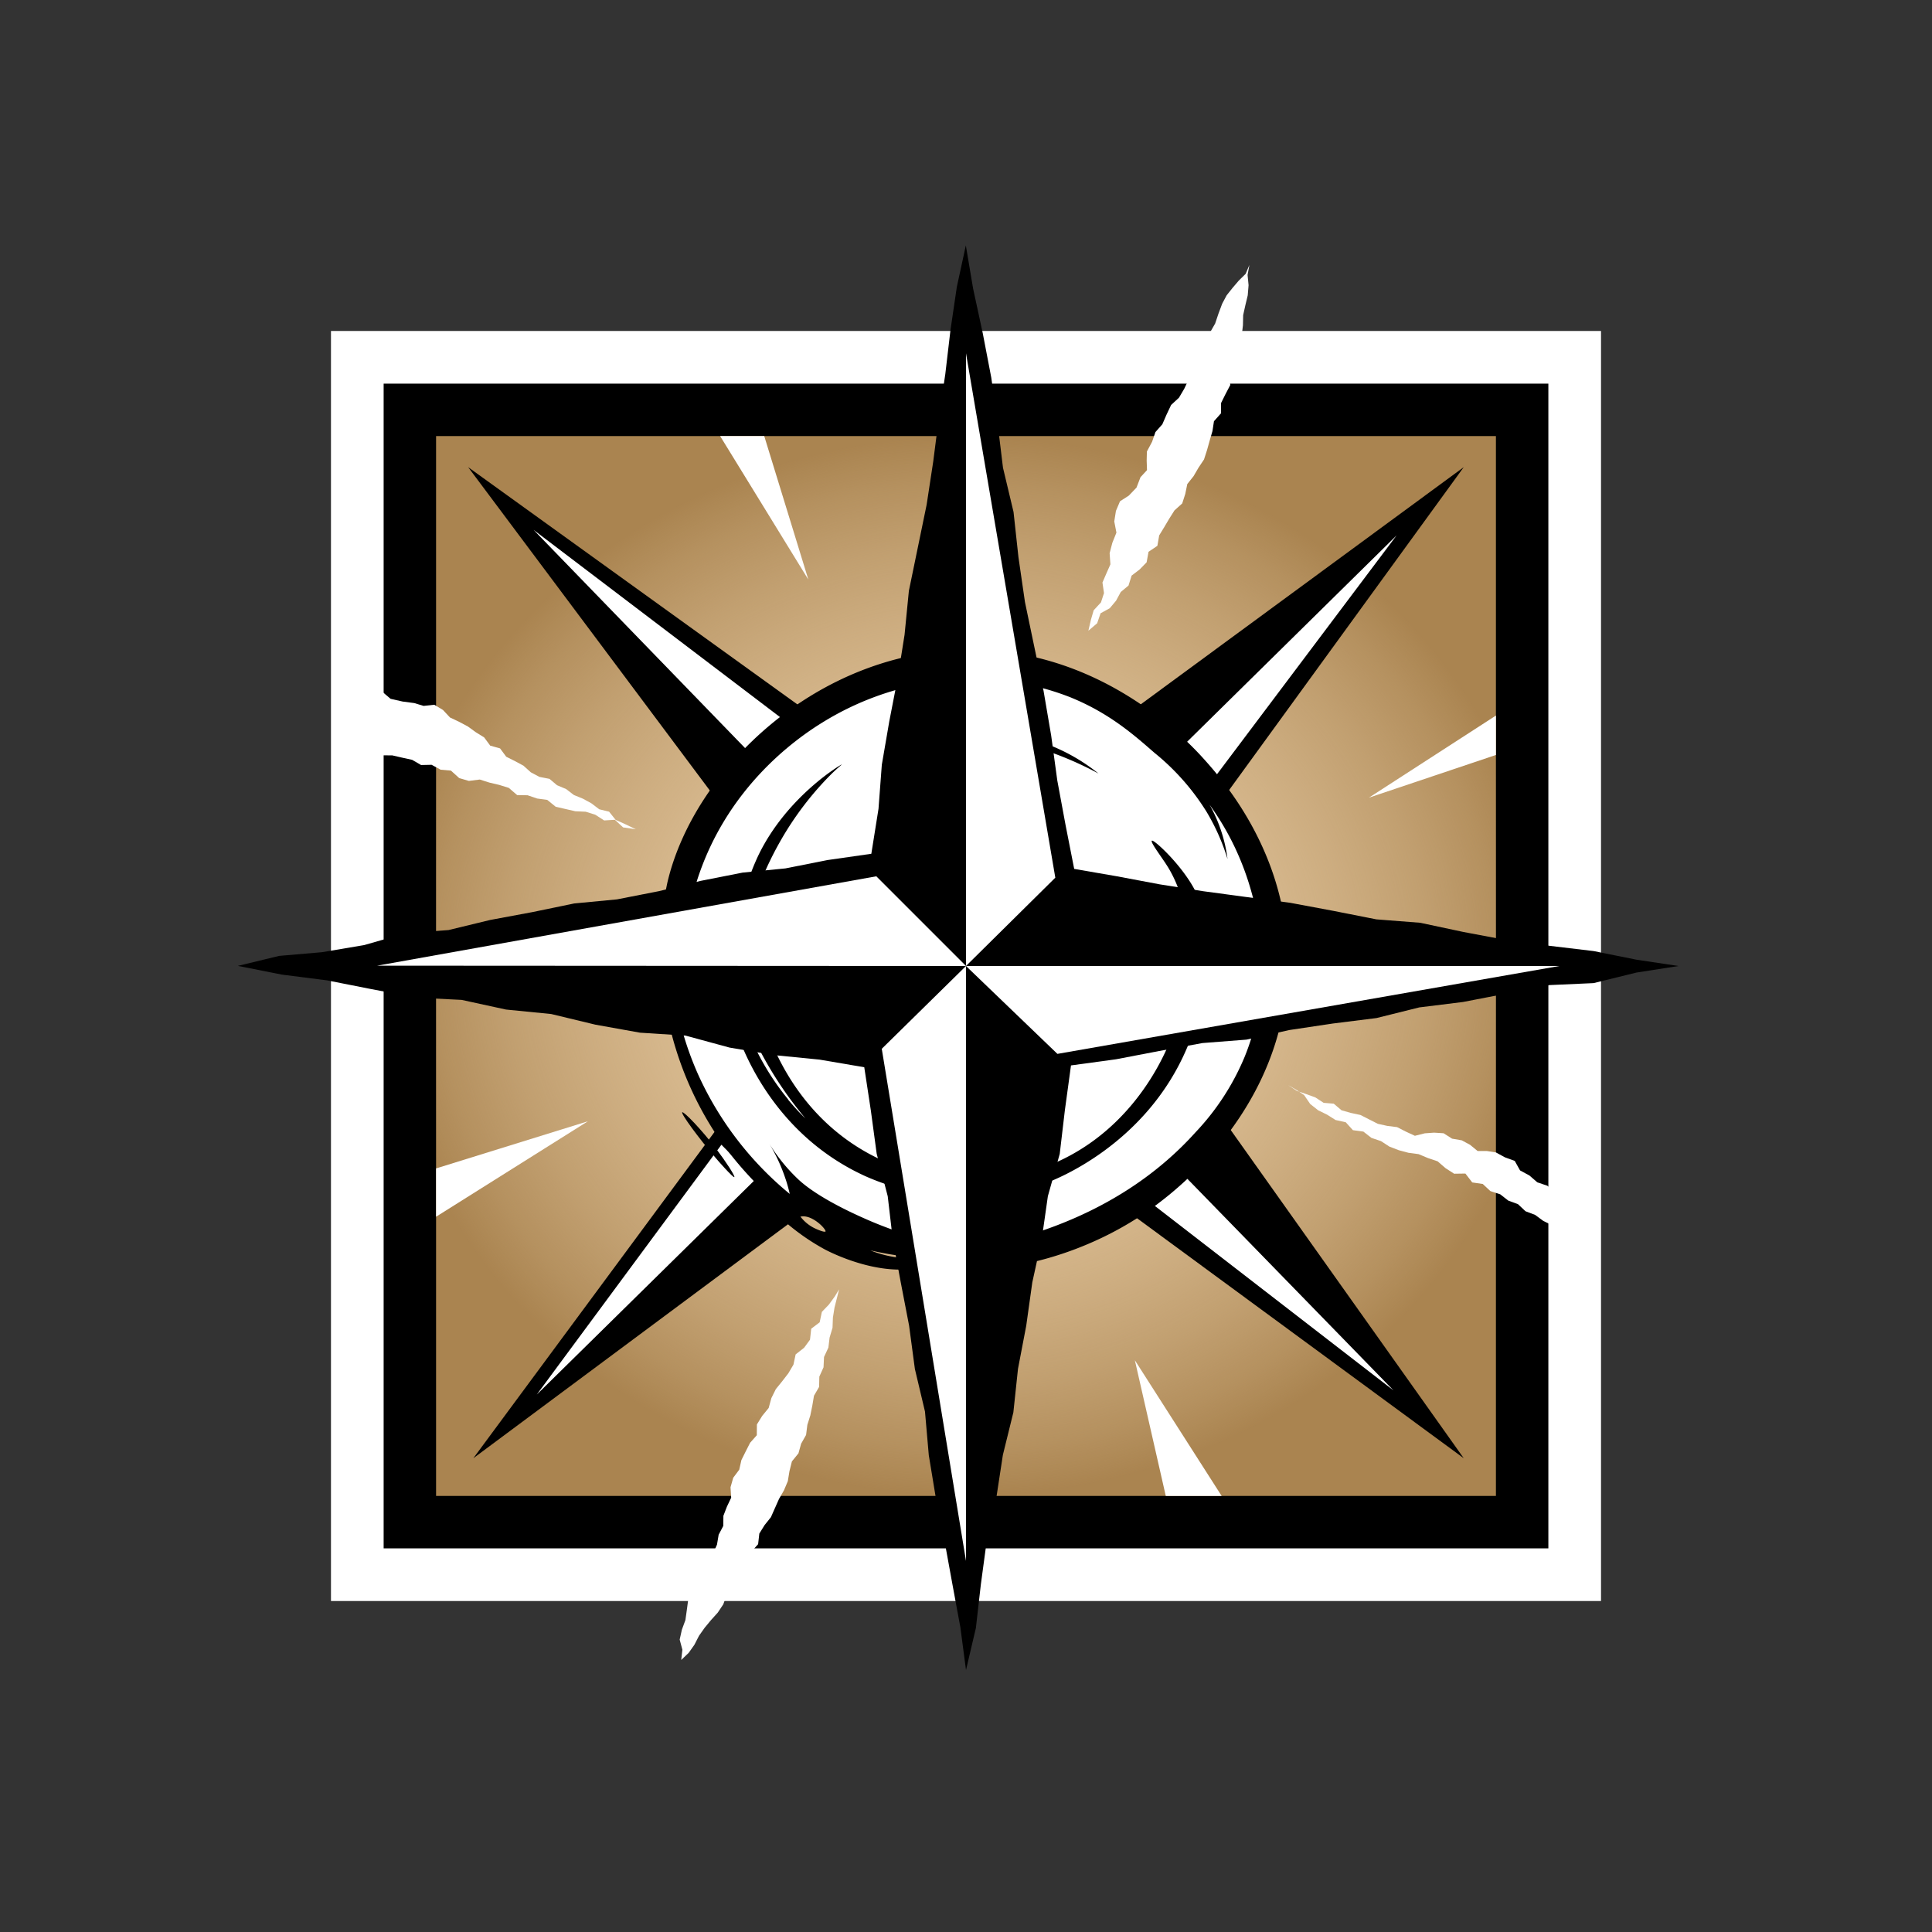 <svg xmlns="http://www.w3.org/2000/svg" xmlns:xlink="http://www.w3.org/1999/xlink" viewBox="0 0 350 350"><rect x="0" y="0" width="350" height="350" fill="#333333" stroke="none"/><defs><radialGradient id="radial-gradient" cx="175" cy="175" r="96" gradientTransform="translate(-17.5 350) rotate(-90) scale(1 1.1)" gradientUnits="userSpaceOnUse"><stop offset="0" stop-color="#e4c8a0"/><stop offset="0.14" stop-color="#e4c8a0" stop-opacity="0.98"/><stop offset="0.28" stop-color="#e4c8a0" stop-opacity="0.93"/><stop offset="0.41" stop-color="#e4c8a0" stop-opacity="0.85"/><stop offset="0.54" stop-color="#e4c8a0" stop-opacity="0.74"/><stop offset="0.66" stop-color="#e4c8a0" stop-opacity="0.59"/><stop offset="0.79" stop-color="#e4c8a0" stop-opacity="0.4"/><stop offset="0.91" stop-color="#e4c8a0" stop-opacity="0.19"/><stop offset="1" stop-color="#e4c8a0" stop-opacity="0"/></radialGradient></defs><title>Nomad</title><g id="Nomad"><g id="Background"><rect x="59.96" y="59.96" width="230.08" height="230.08" style="fill:#fff"/><rect x="69.5" y="69.5" width="211" height="211"/><rect x="79" y="79" width="192" height="192" style="fill:#aa8450"/><rect x="79" y="79" width="192" height="192" style="fill:url(#radial-gradient)"/></g><g id="Compass"><g id="Spikes"><path d="M85.75,264.17l69.94-52-19.44-16.32Z"/><path d="M97.25,252.63l39.63-39-6.19-6.25Z" style="fill:#fff"/><polygon points="84.81 84.63 133.67 150 151.2 132.47 84.81 84.63"/><path d="M96.67,96l39.08,40.32,6.19-5.93Z" style="fill:#fff"/><polygon points="199.83 132.61 265.17 84.63 217.67 150 199.83 132.61"/><path d="M253,97l-39.42,38.83,6.29,5.23Z" style="fill:#fff"/><polygon points="200.83 216.91 265.17 264.17 219.02 199.17 200.83 216.91"/><path d="M252.44,251.88l-44.31-34.25,6.13-4.94Z" style="fill:#fff"/></g><g id="RoundBase"><path d="M217.64,137c-3.56-3.86-18.77-19.35-42-19.3-27.48.05-50,21.74-54.75,42.24a55.43,55.43,0,0,0-1.08,15.54A61.11,61.11,0,0,0,131,207.36a65.71,65.71,0,0,0,11.43,12l-1.68.63a40.38,40.38,0,0,0,8.63,6.33S156.09,230,163,230c0,0,1.48.21,1.71-.29a3.37,3.37,0,0,0,.08-.55,3.77,3.77,0,0,0,.08-.59c-.09-.55-1.77-.71-1.77-.71a20,20,0,0,1-5.44-1.35s6.62,1.56,7.68.87l.53,0a44.54,44.54,0,0,1,10.58,2.15c5.19,1,20.36-1.77,32.93-11.18,3.43-2.57,23.54-17.6,23.91-43.35C233.56,154.75,221.43,141.16,217.64,137Zm-68.1,86.08c-.14.23-1.45-.32-2-.59a7.18,7.18,0,0,1-2.54-2.1l.12,0C147.18,220,149.77,222.76,149.55,223.13Z"/><path d="M126.12,160c5.3-17.17,18-26.12,22.88-29.12A52.78,52.78,0,0,1,175,123a48.39,48.39,0,0,1,18.88,3.31c7,2.84,11.42,6.71,15.25,10.06a42.67,42.67,0,0,1,9.46,10.71,38.5,38.5,0,0,1,3.79,8.54,27.09,27.09,0,0,0-3.25-9.83A48.72,48.72,0,0,1,225,156.5c1.57,3.95,7,19,.46,35a45,45,0,0,1-8.92,13.67c-13.37,14.84-31.39,19.47-40.75,21.08a72.15,72.15,0,0,1-18-5c-8.49-3.63-11.94-6.42-13.25-7.67a31.75,31.75,0,0,1-5.3-6.6,31.41,31.41,0,0,1,3,6.39c.35,1,.62,2,.83,2.92a60,60,0,0,1-16.5-21.42,57.48,57.48,0,0,1-3.17-8.92c0-2.26.14-5.58.46-9.58C124.33,170.76,124.95,163.8,126.12,160Z" style="fill:#fff"/><path d="M199,140.13a34.08,34.08,0,0,0-25.29-7.29A61.71,61.71,0,0,1,199,140.13Z"/><path d="M216,160.42c-2.53-4.3-7-8.38-7.33-8.12s1.86,3.06,2.93,4.81c5.58,9.14,4,22.52.32,31.6-1.67,4.11-8,17.6-23.46,23-14.77,5.1-27.35-.84-29.82-2.07-14.7-7.33-19.29-21.39-20.46-25.19a44.7,44.7,0,0,1-.22-25.08,60,60,0,0,1,3.2-6.63,57.34,57.34,0,0,1,8.46-11.5c2.07-2.17,2.9-2.68,2.86-2.74s-10,5.79-15.15,16.57a45.94,45.94,0,0,0-1.75,4.33A79.5,79.5,0,0,0,131.38,176l1.75,9.92c.78,2.58,6.16,19.22,23.67,27.17a44.28,44.28,0,0,0,32.76,1.2c1.51-.55,18-6.85,25.47-24.44C216.49,186.41,222.66,171.83,216,160.42Zm-73.21,38.76a47.06,47.06,0,0,1-6.7-10.94l.63.17.27.56a68.28,68.28,0,0,0,8.91,13.63C144.83,201.58,143.79,200.44,142.75,199.18Z"/><path d="M123.59,201.5c.26-.21,3.5,3.12,6.18,6.66,1.69,2.22,3.46,4.94,3.26,5.09s-3-3-3.37-3.47C126.59,206.22,123.31,201.73,123.59,201.5Z"/></g><g id="Arrows"><polygon points="174.97 44.46 173.34 51.97 172.18 59.85 171.25 67.77 170.08 75.65 169.07 83.56 167.87 91.43 166.26 99.24 164.65 107.05 163.87 114.99 162.62 122.86 161.1 130.69 159.75 138.54 159.15 146.52 157.85 154.67 149.89 155.81 142.28 157.32 134.53 158.08 126.92 159.58 119.38 161.44 111.77 162.93 104.02 163.67 96.43 165.24 88.8 166.66 81.25 168.49 73.47 169.06 65.98 171.21 58.33 172.5 50.56 173.17 43.09 174.98 51.07 176.56 59.23 177.6 67.29 179.19 75.37 180.73 83.63 181.14 91.67 182.89 99.86 183.7 107.87 185.63 115.95 187.08 124.19 187.61 132.17 189.78 140.28 191.15 148.47 191.96 156.57 193.34 157.76 201.16 158.82 209.01 160.82 216.71 161.74 224.58 163.19 232.37 164.69 240.15 165.74 248 167.57 255.72 168.26 263.63 169.55 271.45 171.12 279.22 172.54 287.01 173.98 294.8 175 302.54 176.79 294.93 177.69 287.04 178.75 279.18 180.48 271.43 181.68 263.58 183.58 255.87 184.42 247.97 185.91 240.18 187.01 232.32 188.71 224.57 189.83 216.71 191.98 209.04 192.91 201.14 194.02 193.01 202.17 191.9 209.99 190.4 217.83 188.96 225.8 188.34 233.58 186.6 241.46 185.42 249.37 184.43 257.12 182.5 265.03 181.52 272.85 180.01 280.67 178.46 288.69 178.1 296.45 176.19 304.09 175 296.47 173.86 288.67 172.29 280.77 171.35 272.89 170.3 265.08 168.83 257.29 167.17 249.34 166.55 241.54 165.01 233.73 163.55 225.84 162.51 217.96 161.45 210.11 160.21 202.29 158.74 194.6 157.41 193.04 149.48 191.54 141.4 190.43 133.25 189.05 125.15 187.36 117.11 185.68 109.06 184.5 100.92 183.61 92.74 181.7 84.73 180.71 76.56 179.58 68.41 178.03 60.34 176.29 52.29 174.97 44.46"/><path d="M175,175l16.18-16L175,64Z" style="fill:#fff"/><polygon points="175 175 191.56 190.92 282.5 175 175 175" style="fill:#fff"/><path d="M175,175l-106.67-.06,90.42-16.19Z" style="fill:#fff"/><path d="M175,175V282.78L159.74,190Z" style="fill:#fff"/></g></g><g id="Spikes-2" data-name="Spikes"><polygon points="66.99 118.78 67.2 120.29 67.94 121.91 68.26 123.77 69.29 125.35 70.76 126.6 72.94 127.09 75.05 127.37 76.74 127.88 78.68 127.67 80.25 128.62 81.52 129.98 83.15 130.75 84.76 131.61 86.21 132.66 87.71 133.59 88.81 135.08 90.59 135.58 91.71 137.09 93.29 137.88 94.83 138.71 96.16 139.91 97.72 140.74 99.55 141.1 100.91 142.25 102.55 142.94 103.96 144.02 105.6 144.69 107.14 145.53 108.56 146.61 110.34 147.04 111.53 148.53 113.14 149.25 115.19 150.23 112.88 149.89 111.39 148.51 109.45 148.63 107.85 147.6 106.11 147.05 104.23 146.97 102.45 146.56 100.67 146.15 99.14 144.91 97.31 144.66 95.58 144.07 93.69 144.04 92.17 142.73 90.43 142.19 88.65 141.77 86.92 141.22 84.94 141.47 83.19 140.96 81.69 139.6 79.83 139.44 78.19 138.55 76.28 138.59 74.66 137.65 72.87 137.26 71.09 136.85 69.19 136.83 67.6 135.79 65.83 135.32 64.06 134.88 62.34 134.29 62.6 132.5 63.39 130.84 63.6 129.03 64.3 127.34 64.69 125.58 65.02 123.79 65.87 122.15 66.29 120.41 66.99 118.78" style="fill:#fff"/><polygon points="146.44 105 130.46 79 138.45 79 146.44 105" style="fill:#fff"/><polygon points="197.17 114.26 197.64 112.24 198.13 110.56 199.45 109.13 200 107.44 199.72 105.53 200.43 103.89 201.16 102.24 201.02 100.22 201.51 98.34 202.25 96.49 201.86 94.47 202.16 92.56 202.9 90.81 204.49 89.79 205.89 88.33 206.61 86.45 207.79 85.17 207.73 83.45 207.77 81.8 208.71 80.03 209.32 78.27 210.57 76.86 211.34 75.09 212.16 73.36 213.58 72.05 214.54 70.42 215.34 68.73 216.23 67.09 217.66 65.65 217.8 63.7 218.15 61.83 219.21 60.23 220.14 58.6 220.74 56.81 221.41 55.02 222.22 53.5 223.3 52.14 224.42 50.83 225.66 49.61 226.34 48 226.01 49.81 226.19 51.67 226.04 53.5 225.61 55.29 225.21 57.09 225.17 58.94 224.95 60.77 224.74 62.6 223.99 64.32 223.51 66.09 222.53 67.73 222.88 69.74 222.01 71.4 221.21 73.01 221.2 74.87 219.92 76.31 219.65 78.09 219.15 79.8 218.67 81.52 218.12 83.23 217.12 84.73 216.22 86.27 215.09 87.69 214.72 89.49 214.17 91.2 212.77 92.46 211.82 93.96 210.92 95.48 210 96.99 209.67 98.88 208.07 99.96 207.72 101.87 206.46 103.16 205 104.28 204.44 106.08 203.04 107.24 202.18 108.83 201.04 110.19 199.38 111.1 198.76 112.91 197.17 114.26" style="fill:#fff"/><path d="M248,144.5l23-14.87v7.14Z" style="fill:#fff"/><path d="M211.19,271l-5.6-24.58L221.31,271Z" style="fill:#fff"/><path d="M79,211.67l27.5-8.54L79,220.42Z" style="fill:#fff"/><polygon points="123.41 300.72 124.76 299.43 125.8 297.96 126.63 296.34 127.66 294.88 128.81 293.49 130.03 292.14 131.03 290.64 131.65 288.91 132.69 287.43 133.6 285.89 134.46 284.31 134.95 282.52 136.11 281.12 137.34 279.74 137.56 277.82 138.51 276.29 139.66 274.85 140.39 273.2 141.12 271.56 142.02 269.99 142.72 268.33 143.02 266.51 143.46 264.75 144.65 263.28 145.13 261.54 146.03 259.95 146.26 258.12 146.8 256.41 147.16 254.63 147.46 252.85 148.39 251.25 148.43 249.39 149.19 247.7 149.28 245.83 150.07 244.13 150.29 242.31 150.82 240.54 150.89 238.69 151.18 236.88 151.63 235.1 152.01 233.58 151.22 234.88 150.16 236.34 148.89 237.66 148.49 239.55 146.96 240.71 146.74 242.7 145.67 244.16 144.14 245.36 143.74 247.22 142.82 248.78 141.71 250.22 140.55 251.65 139.74 253.28 139.25 255.07 138.08 256.5 137.12 258.05 137.1 260.01 135.89 261.37 135.09 262.94 134.31 264.51 133.92 266.25 132.83 267.71 132.34 269.43 132.46 271.32 131.69 272.94 131.05 274.6 131.03 276.43 130.19 278.03 129.89 279.82 129.12 281.55 127.8 283.01 127.5 284.97 126.28 286.44 125.79 288.27 124.67 289.83 124.42 291.7 124.17 293.49 123.53 295.23 123.13 297.03 123.62 298.86 123.41 300.72" style="fill:#fff"/><polygon points="233.36 196.58 234.92 197.48 236.25 198.38 237.35 199.99 238.78 201.13 240.41 201.93 241.95 202.9 243.8 203.31 245.09 204.74 246.99 205 248.45 206.14 250.17 206.72 251.71 207.72 253.4 208.37 255.16 208.84 256.98 209.08 258.68 209.79 260.43 210.38 261.88 211.63 263.43 212.63 265.47 212.6 266.71 214.21 268.62 214.49 270 215.78 271.78 216.36 273.24 217.5 274.99 218.14 276.36 219.43 278.1 220.09 279.58 221.18 281.24 222 282.44 223.53 284.06 224.4 285.83 225.06 287.42 226.57 286.99 224.38 287.7 222.51 286.85 220.65 286.79 218.78 287.22 216.94 285.45 216.41 283.67 216.07 281.78 215.95 280.3 214.8 278.5 214.19 277.08 212.96 275.37 212.03 274.41 210.31 272.63 209.66 270.99 208.77 269.38 208.52 267.69 208.52 266.31 207.39 264.81 206.58 263.06 206.28 261.52 205.3 259.8 205.19 258.12 205.31 256.32 205.76 254.68 205 253.1 204.19 251.33 203.97 249.61 203.59 248.03 202.79 246.46 201.99 244.73 201.62 243.03 201.14 241.62 199.94 239.79 199.79 238.29 198.81 236.64 198.21 234.97 197.64 233.36 196.58" style="fill:#fff"/></g></g></svg>